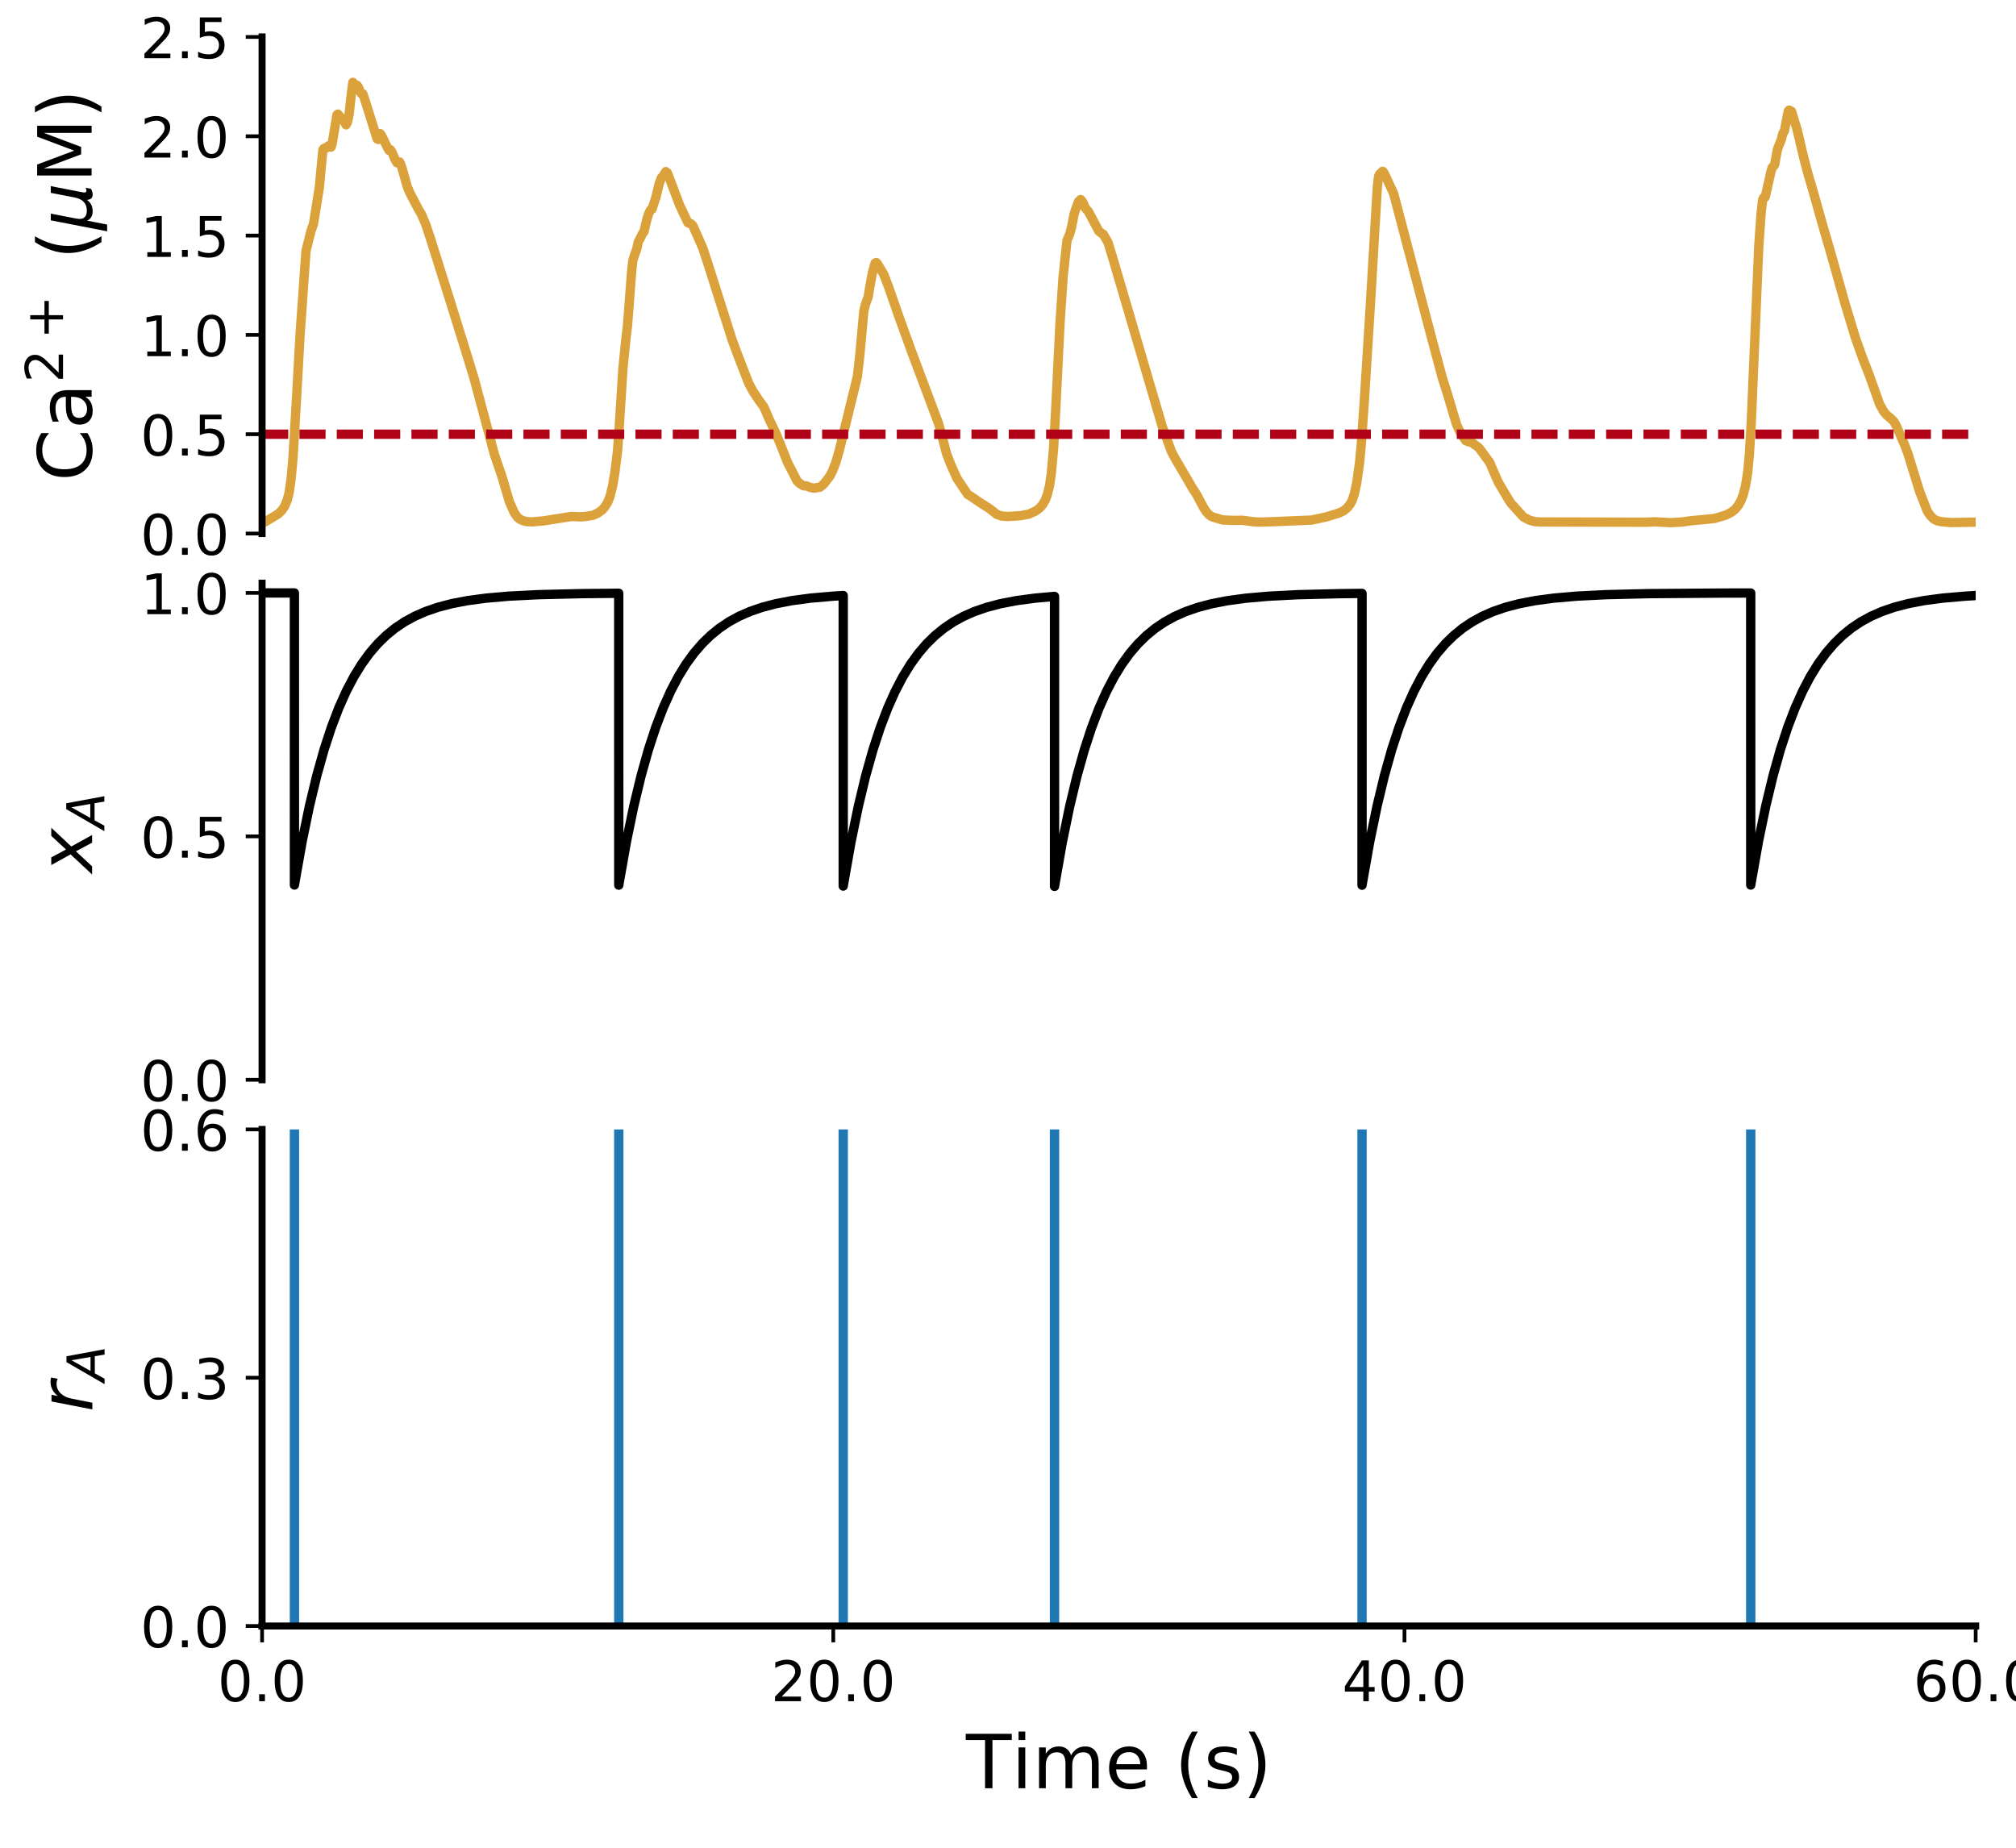 <?xml version="1.0" encoding="utf-8" standalone="no"?>
<!DOCTYPE svg PUBLIC "-//W3C//DTD SVG 1.1//EN"
  "http://www.w3.org/Graphics/SVG/1.1/DTD/svg11.dtd">
<!-- Created with matplotlib (http://matplotlib.org/) -->
<svg height="396pt" version="1.1" viewBox="0 0 432 396" width="432pt" xmlns="http://www.w3.org/2000/svg" xmlns:xlink="http://www.w3.org/1999/xlink">
 <defs>
  <style type="text/css">
*{stroke-linecap:butt;stroke-linejoin:round;}
  </style>
 </defs>
 <g id="figure_1">
  <g id="patch_1">
   <path d="M 0 396 
L 432 396 
L 432 0 
L 0 0 
z
" style="fill:none;"/>
  </g>
  <g id="axes_1">
   <g id="patch_2">
    <path d="M 56.16 114.345 
L 423.36 114.345 
L 423.36 7.92 
L 56.16 7.92 
z
" style="fill:none;"/>
   </g>
   <g id="matplotlib.axis_1">
    <g id="xtick_1">
     <g id="line2d_1"/>
    </g>
    <g id="xtick_2">
     <g id="line2d_2"/>
    </g>
    <g id="xtick_3">
     <g id="line2d_3"/>
    </g>
    <g id="xtick_4">
     <g id="line2d_4"/>
    </g>
   </g>
   <g id="matplotlib.axis_2">
    <g id="ytick_1">
     <g id="line2d_5">
      <defs>
       <path d="M 0 0 
L -3.5 0 
" id="m27a9bd8842" style="stroke:#000000;stroke-width:0.8;"/>
      </defs>
      <g>
       <use style="stroke:#000000;stroke-width:0.8;" x="56.16" xlink:href="#m27a9bd8842" y="114.345"/>
      </g>
     </g>
     <g id="text_1">
      <!-- 0.0 -->
      <defs>
       <path d="M 31.781 66.406 
Q 24.172 66.406 20.328 58.906 
Q 16.5 51.422 16.5 36.375 
Q 16.5 21.391 20.328 13.891 
Q 24.172 6.391 31.781 6.391 
Q 39.453 6.391 43.281 13.891 
Q 47.125 21.391 47.125 36.375 
Q 47.125 51.422 43.281 58.906 
Q 39.453 66.406 31.781 66.406 
M 31.781 74.219 
Q 44.047 74.219 50.516 64.516 
Q 56.984 54.828 56.984 36.375 
Q 56.984 17.969 50.516 8.266 
Q 44.047 -1.422 31.781 -1.422 
Q 19.531 -1.422 13.062 8.266 
Q 6.594 17.969 6.594 36.375 
Q 6.594 54.828 13.062 64.516 
Q 19.531 74.219 31.781 74.219 
" id="DejaVuSans-30"/>
       <path d="M 10.688 12.406 
L 21 12.406 
L 21 0 
L 10.688 0 
z
" id="DejaVuSans-2e"/>
      </defs>
      <g transform="translate(30.076 118.904)scale(0.12 -0.12)">
       <use xlink:href="#DejaVuSans-30"/>
       <use x="63.623" xlink:href="#DejaVuSans-2e"/>
       <use x="95.41" xlink:href="#DejaVuSans-30"/>
      </g>
     </g>
    </g>
    <g id="ytick_2">
     <g id="line2d_6">
      <g>
       <use style="stroke:#000000;stroke-width:0.8;" x="56.16" xlink:href="#m27a9bd8842" y="93.06"/>
      </g>
     </g>
     <g id="text_2">
      <!-- 0.5 -->
      <defs>
       <path d="M 10.797 72.906 
L 49.516 72.906 
L 49.516 64.594 
L 19.828 64.594 
L 19.828 46.734 
Q 21.969 47.469 24.109 47.828 
Q 26.266 48.188 28.422 48.188 
Q 40.625 48.188 47.75 41.5 
Q 54.891 34.812 54.891 23.391 
Q 54.891 11.625 47.562 5.094 
Q 40.234 -1.422 26.906 -1.422 
Q 22.312 -1.422 17.547 -0.641 
Q 12.797 0.141 7.719 1.703 
L 7.719 11.625 
Q 12.109 9.234 16.797 8.062 
Q 21.484 6.891 26.703 6.891 
Q 35.156 6.891 40.078 11.328 
Q 45.016 15.766 45.016 23.391 
Q 45.016 31 40.078 35.438 
Q 35.156 39.891 26.703 39.891 
Q 22.75 39.891 18.812 39.016 
Q 14.891 38.141 10.797 36.281 
z
" id="DejaVuSans-35"/>
      </defs>
      <g transform="translate(30.076 97.619)scale(0.12 -0.12)">
       <use xlink:href="#DejaVuSans-30"/>
       <use x="63.623" xlink:href="#DejaVuSans-2e"/>
       <use x="95.41" xlink:href="#DejaVuSans-35"/>
      </g>
     </g>
    </g>
    <g id="ytick_3">
     <g id="line2d_7">
      <g>
       <use style="stroke:#000000;stroke-width:0.8;" x="56.16" xlink:href="#m27a9bd8842" y="71.775"/>
      </g>
     </g>
     <g id="text_3">
      <!-- 1.0 -->
      <defs>
       <path d="M 12.406 8.297 
L 28.516 8.297 
L 28.516 63.922 
L 10.984 60.406 
L 10.984 69.391 
L 28.422 72.906 
L 38.281 72.906 
L 38.281 8.297 
L 54.391 8.297 
L 54.391 0 
L 12.406 0 
z
" id="DejaVuSans-31"/>
      </defs>
      <g transform="translate(30.076 76.334)scale(0.12 -0.12)">
       <use xlink:href="#DejaVuSans-31"/>
       <use x="63.623" xlink:href="#DejaVuSans-2e"/>
       <use x="95.41" xlink:href="#DejaVuSans-30"/>
      </g>
     </g>
    </g>
    <g id="ytick_4">
     <g id="line2d_8">
      <g>
       <use style="stroke:#000000;stroke-width:0.8;" x="56.16" xlink:href="#m27a9bd8842" y="50.49"/>
      </g>
     </g>
     <g id="text_4">
      <!-- 1.5 -->
      <g transform="translate(30.076 55.049)scale(0.12 -0.12)">
       <use xlink:href="#DejaVuSans-31"/>
       <use x="63.623" xlink:href="#DejaVuSans-2e"/>
       <use x="95.41" xlink:href="#DejaVuSans-35"/>
      </g>
     </g>
    </g>
    <g id="ytick_5">
     <g id="line2d_9">
      <g>
       <use style="stroke:#000000;stroke-width:0.8;" x="56.16" xlink:href="#m27a9bd8842" y="29.205"/>
      </g>
     </g>
     <g id="text_5">
      <!-- 2.0 -->
      <defs>
       <path d="M 19.188 8.297 
L 53.609 8.297 
L 53.609 0 
L 7.328 0 
L 7.328 8.297 
Q 12.938 14.109 22.625 23.891 
Q 32.328 33.688 34.812 36.531 
Q 39.547 41.844 41.422 45.531 
Q 43.312 49.219 43.312 52.781 
Q 43.312 58.594 39.234 62.25 
Q 35.156 65.922 28.609 65.922 
Q 23.969 65.922 18.812 64.312 
Q 13.672 62.703 7.812 59.422 
L 7.812 69.391 
Q 13.766 71.781 18.938 73 
Q 24.125 74.219 28.422 74.219 
Q 39.75 74.219 46.484 68.547 
Q 53.219 62.891 53.219 53.422 
Q 53.219 48.922 51.531 44.891 
Q 49.859 40.875 45.406 35.406 
Q 44.188 33.984 37.641 27.219 
Q 31.109 20.453 19.188 8.297 
" id="DejaVuSans-32"/>
      </defs>
      <g transform="translate(30.076 33.764)scale(0.12 -0.12)">
       <use xlink:href="#DejaVuSans-32"/>
       <use x="63.623" xlink:href="#DejaVuSans-2e"/>
       <use x="95.41" xlink:href="#DejaVuSans-30"/>
      </g>
     </g>
    </g>
    <g id="ytick_6">
     <g id="line2d_10">
      <g>
       <use style="stroke:#000000;stroke-width:0.8;" x="56.16" xlink:href="#m27a9bd8842" y="7.92"/>
      </g>
     </g>
     <g id="text_6">
      <!-- 2.5 -->
      <g transform="translate(30.076 12.479)scale(0.12 -0.12)">
       <use xlink:href="#DejaVuSans-32"/>
       <use x="63.623" xlink:href="#DejaVuSans-2e"/>
       <use x="95.41" xlink:href="#DejaVuSans-35"/>
      </g>
     </g>
    </g>
    <g id="text_7">
     <!-- Ca$^{2+}$ ($\mu$M) -->
     <defs>
      <path d="M 64.406 67.281 
L 64.406 56.891 
Q 59.422 61.531 53.781 63.812 
Q 48.141 66.109 41.797 66.109 
Q 29.297 66.109 22.656 58.469 
Q 16.016 50.828 16.016 36.375 
Q 16.016 21.969 22.656 14.328 
Q 29.297 6.688 41.797 6.688 
Q 48.141 6.688 53.781 8.984 
Q 59.422 11.281 64.406 15.922 
L 64.406 5.609 
Q 59.234 2.094 53.438 0.328 
Q 47.656 -1.422 41.219 -1.422 
Q 24.656 -1.422 15.125 8.703 
Q 5.609 18.844 5.609 36.375 
Q 5.609 53.953 15.125 64.078 
Q 24.656 74.219 41.219 74.219 
Q 47.75 74.219 53.531 72.484 
Q 59.328 70.75 64.406 67.281 
" id="DejaVuSans-43"/>
      <path d="M 34.281 27.484 
Q 23.391 27.484 19.188 25 
Q 14.984 22.516 14.984 16.5 
Q 14.984 11.719 18.141 8.906 
Q 21.297 6.109 26.703 6.109 
Q 34.188 6.109 38.703 11.406 
Q 43.219 16.703 43.219 25.484 
L 43.219 27.484 
z
M 52.203 31.203 
L 52.203 0 
L 43.219 0 
L 43.219 8.297 
Q 40.141 3.328 35.547 0.953 
Q 30.953 -1.422 24.312 -1.422 
Q 15.922 -1.422 10.953 3.297 
Q 6 8.016 6 15.922 
Q 6 25.141 12.172 29.828 
Q 18.359 34.516 30.609 34.516 
L 43.219 34.516 
L 43.219 35.406 
Q 43.219 41.609 39.141 45 
Q 35.062 48.391 27.688 48.391 
Q 23 48.391 18.547 47.266 
Q 14.109 46.141 10.016 43.891 
L 10.016 52.203 
Q 14.938 54.109 19.578 55.047 
Q 24.219 56 28.609 56 
Q 40.484 56 46.344 49.844 
Q 52.203 43.703 52.203 31.203 
" id="DejaVuSans-61"/>
      <path d="M 46 62.703 
L 46 35.5 
L 73.188 35.5 
L 73.188 27.203 
L 46 27.203 
L 46 0 
L 37.797 0 
L 37.797 27.203 
L 10.594 27.203 
L 10.594 35.5 
L 37.797 35.5 
L 37.797 62.703 
z
" id="DejaVuSans-2b"/>
      <path id="DejaVuSans-20"/>
      <path d="M 31 75.875 
Q 24.469 64.656 21.281 53.656 
Q 18.109 42.672 18.109 31.391 
Q 18.109 20.125 21.312 9.062 
Q 24.516 -2 31 -13.188 
L 23.188 -13.188 
Q 15.875 -1.703 12.234 9.375 
Q 8.594 20.453 8.594 31.391 
Q 8.594 42.281 12.203 53.312 
Q 15.828 64.359 23.188 75.875 
z
" id="DejaVuSans-28"/>
      <path d="M -1.312 -20.797 
L 13.375 54.688 
L 22.406 54.688 
L 15.766 20.656 
Q 15.578 19.625 15.422 18.359 
Q 15.281 17.094 15.281 15.828 
Q 15.281 11.281 18.141 8.828 
Q 21 6.391 26.312 6.391 
Q 33.547 6.391 37.984 10.484 
Q 42.438 14.594 44 22.797 
L 50.203 54.688 
L 59.188 54.688 
L 51.031 12.641 
Q 50.828 11.719 50.75 11.031 
Q 50.688 10.359 50.688 9.812 
Q 50.688 8.297 51.297 7.594 
Q 51.906 6.891 53.219 6.891 
Q 53.719 6.891 54.562 7.125 
Q 55.422 7.375 56.984 8.016 
L 55.609 0.781 
Q 53.469 -0.297 51.516 -0.859 
Q 49.562 -1.422 47.703 -1.422 
Q 44.484 -1.422 42.656 0.625 
Q 40.828 2.688 40.828 6.297 
Q 38.094 2.391 34.297 0.484 
Q 30.516 -1.422 25.391 -1.422 
Q 20.844 -1.422 17.453 0.672 
Q 14.062 2.781 12.984 6.203 
L 7.719 -20.797 
z
" id="DejaVuSans-Oblique-3bc"/>
      <path d="M 9.812 72.906 
L 24.516 72.906 
L 43.109 23.297 
L 61.812 72.906 
L 76.516 72.906 
L 76.516 0 
L 66.891 0 
L 66.891 64.016 
L 48.094 14.016 
L 38.188 14.016 
L 19.391 64.016 
L 19.391 0 
L 9.812 0 
z
" id="DejaVuSans-4d"/>
      <path d="M 8.016 75.875 
L 15.828 75.875 
Q 23.141 64.359 26.781 53.312 
Q 30.422 42.281 30.422 31.391 
Q 30.422 20.453 26.781 9.375 
Q 23.141 -1.703 15.828 -13.188 
L 8.016 -13.188 
Q 14.5 -2 17.703 9.062 
Q 20.906 20.125 20.906 31.391 
Q 20.906 42.672 17.703 53.656 
Q 14.5 64.656 8.016 75.875 
" id="DejaVuSans-29"/>
     </defs>
     <g transform="translate(19.752 103.132)rotate(-90)scale(0.16 -0.16)">
      <use transform="translate(0 0.766)" xlink:href="#DejaVuSans-43"/>
      <use transform="translate(69.824 0.766)" xlink:href="#DejaVuSans-61"/>
      <use transform="translate(132.061 39.047)scale(0.7)" xlink:href="#DejaVuSans-32"/>
      <use transform="translate(190.234 39.047)scale(0.7)" xlink:href="#DejaVuSans-2b"/>
      <use transform="translate(265.259 0.766)" xlink:href="#DejaVuSans-20"/>
      <use transform="translate(297.046 0.766)" xlink:href="#DejaVuSans-28"/>
      <use transform="translate(336.06 0.766)" xlink:href="#DejaVuSans-Oblique-3bc"/>
      <use transform="translate(399.683 0.766)" xlink:href="#DejaVuSans-4d"/>
      <use transform="translate(485.962 0.766)" xlink:href="#DejaVuSans-29"/>
     </g>
    </g>
   </g>
   <g id="line2d_11">
    <path clip-path="url(#p0975bd16dc)" d="M 56.166 112.216 
L 57.561 111.394 
L 59.593 110.159 
L 60.364 109.418 
L 61.013 108.471 
L 61.546 107.179 
L 61.925 105.729 
L 62.347 102.943 
L 62.8 97.962 
L 63.559 85.088 
L 64.306 71.63 
L 65.573 53.744 
L 66.637 49.513 
L 67.17 47.999 
L 68.406 40.354 
L 69.196 32.072 
L 69.471 31.769 
L 69.691 31.672 
L 69.697 31.678 
L 69.899 31.685 
L 70.071 31.639 
L 70.181 31.501 
L 70.395 31.243 
L 70.438 31.291 
L 70.634 31.373 
L 70.64 31.367 
L 70.719 31.36 
L 70.756 31.403 
L 70.928 31.524 
L 70.958 31.488 
L 71.166 30.828 
L 72.207 24.619 
L 72.396 24.455 
L 72.421 24.485 
L 73.063 25.218 
L 73.614 25.676 
L 74.159 26.755 
L 74.177 26.733 
L 74.471 26.115 
L 74.777 24.661 
L 74.906 23.626 
L 75.261 20.355 
L 75.609 17.642 
L 75.64 17.674 
L 75.836 18.077 
L 76.093 18.403 
L 76.307 18.475 
L 76.405 18.338 
L 76.503 18.282 
L 76.546 18.321 
L 76.809 18.693 
L 77.225 19.706 
L 77.47 20.1 
L 77.476 20.096 
L 77.745 20.106 
L 78.008 20.824 
L 80.824 29.779 
L 81.05 29.887 
L 81.13 29.704 
L 81.442 28.638 
L 81.454 28.643 
L 81.662 28.885 
L 81.937 29.416 
L 82.721 31.018 
L 82.978 31.551 
L 83.357 32.219 
L 83.584 32.127 
L 83.657 32.09 
L 83.712 32.143 
L 84.018 32.653 
L 84.679 34.24 
L 85.071 34.882 
L 85.157 34.812 
L 85.622 34.71 
L 85.83 35.096 
L 86.215 36.247 
L 87.274 40.024 
L 87.849 41.373 
L 89.661 44.829 
L 90.328 45.956 
L 90.891 47.302 
L 91.215 48.055 
L 92.237 51.113 
L 96.491 64.633 
L 100.365 77.073 
L 101.625 81.224 
L 105.958 97.446 
L 107.464 101.829 
L 109.165 107.544 
L 110.193 109.878 
L 110.891 110.857 
L 111.497 111.339 
L 112.207 111.639 
L 113.058 111.81 
L 114.116 111.846 
L 116.528 111.621 
L 122.495 110.681 
L 124.306 110.77 
L 125.31 110.709 
L 127.072 110.433 
L 128.082 109.978 
L 128.994 109.32 
L 129.667 108.562 
L 130.267 107.551 
L 130.751 106.268 
L 131.271 104.126 
L 131.76 101.252 
L 132.317 96.809 
L 132.605 92.871 
L 133.486 78.932 
L 134.178 72.147 
L 134.465 69.79 
L 135.39 57.68 
L 135.622 55.786 
L 135.922 54.818 
L 136.454 53.337 
L 136.76 51.885 
L 137.77 49.914 
L 138.003 49.655 
L 138.137 49.048 
L 138.664 46.82 
L 139.037 45.73 
L 139.368 45.032 
L 139.716 44.818 
L 140.579 42.194 
L 141.265 39.337 
L 141.363 39.092 
L 141.693 38.168 
L 141.969 37.89 
L 142.036 37.796 
L 142.672 36.78 
L 142.734 36.829 
L 143.015 37.064 
L 143.921 39.441 
L 145.653 44.011 
L 147.415 47.725 
L 147.666 47.84 
L 148.003 47.918 
L 148.346 48.215 
L 148.48 48.378 
L 150.622 53.222 
L 151.969 57.373 
L 156.895 72.887 
L 158.162 76.284 
L 160.457 82.186 
L 161.283 83.737 
L 162.605 85.75 
L 163.615 87.111 
L 164.062 88.073 
L 164.814 89.855 
L 166.222 92.784 
L 167.25 95.28 
L 168.805 99.212 
L 169.692 100.897 
L 170.794 103.07 
L 171.357 103.607 
L 172.226 104.129 
L 172.758 104.125 
L 173.113 104.253 
L 173.548 104.46 
L 174.441 104.619 
L 175.751 104.404 
L 176.583 103.668 
L 177.813 102.06 
L 178.376 100.982 
L 179.092 99.15 
L 179.851 96.527 
L 183.725 80.711 
L 184.227 76.288 
L 185.108 66.661 
L 185.433 65.284 
L 186.039 63.617 
L 186.345 61.699 
L 186.938 58.503 
L 187.52 56.384 
L 187.795 56.265 
L 188.046 56.56 
L 189.392 58.833 
L 190.457 61.625 
L 192.44 67.353 
L 195.286 75.209 
L 201.112 90.74 
L 201.957 93.814 
L 202.814 97.17 
L 203.781 99.67 
L 205.066 102.524 
L 207.367 105.964 
L 208.04 106.363 
L 209.888 107.635 
L 212.147 109.077 
L 212.691 109.516 
L 213.609 110.252 
L 214.631 110.595 
L 216.008 110.698 
L 218.646 110.519 
L 220.458 110.185 
L 221.89 109.541 
L 222.74 108.919 
L 223.413 108.16 
L 223.983 107.176 
L 224.442 105.97 
L 224.901 104.095 
L 225.268 101.564 
L 225.776 96.027 
L 226.308 86.14 
L 227.147 69.226 
L 227.802 59.383 
L 228.64 51.53 
L 229.05 50.59 
L 229.234 50.114 
L 229.638 48.606 
L 230.145 45.951 
L 230.415 45.091 
L 231.112 43.168 
L 231.333 43 
L 231.571 42.763 
L 231.694 42.879 
L 232.086 43.43 
L 232.581 44.599 
L 232.875 44.929 
L 233.218 45.301 
L 235.452 49.521 
L 235.874 49.856 
L 236.149 50.049 
L 236.425 50.215 
L 237.428 51.95 
L 238.573 55.71 
L 249.062 91.435 
L 251.021 96.764 
L 251.743 98.147 
L 254.589 102.991 
L 255.495 104.57 
L 256.443 106.035 
L 257.906 108.782 
L 258.499 109.71 
L 259.179 110.422 
L 259.736 110.763 
L 262.012 111.436 
L 264.283 111.532 
L 266.211 111.502 
L 268.414 111.793 
L 269.607 111.897 
L 271.945 111.843 
L 281.046 111.46 
L 284.112 110.808 
L 286.988 109.926 
L 287.937 109.453 
L 288.714 108.816 
L 289.356 108.004 
L 289.84 107.039 
L 290.256 105.714 
L 290.74 103.398 
L 291.376 98.816 
L 291.774 94.342 
L 292.41 85.07 
L 293.628 65.672 
L 295.152 39.988 
L 295.403 37.83 
L 295.642 37.296 
L 295.868 37.107 
L 296.009 36.98 
L 296.266 36.71 
L 296.388 36.769 
L 296.731 37.366 
L 297.545 39.124 
L 298.634 41.473 
L 306.548 71.578 
L 309.069 80.994 
L 310.128 84.302 
L 312.117 90.964 
L 312.894 92.658 
L 314.094 94.44 
L 314.687 94.677 
L 315.44 94.855 
L 316.095 95.368 
L 316.584 95.711 
L 316.982 96.06 
L 319.216 99.101 
L 319.944 100.806 
L 321.101 103.424 
L 323.31 107.15 
L 323.837 107.925 
L 326.462 110.821 
L 327.808 111.502 
L 328.879 111.787 
L 330.024 111.863 
L 352.625 111.92 
L 354.583 111.834 
L 357.9 112.015 
L 360.587 111.864 
L 362.276 111.605 
L 366.181 111.246 
L 367.38 111.115 
L 369.81 110.401 
L 371.003 109.786 
L 371.83 109.13 
L 372.503 108.31 
L 373.066 107.292 
L 373.568 105.967 
L 374.045 104.069 
L 374.51 101.23 
L 374.871 97.324 
L 375.263 90.707 
L 376.879 52.804 
L 377.362 45.871 
L 377.711 42.795 
L 377.919 42.37 
L 378.176 42.334 
L 378.305 42.065 
L 379.498 36.737 
L 379.761 35.893 
L 380.049 35.631 
L 380.287 35.286 
L 380.532 33.865 
L 380.906 31.914 
L 381.75 29.799 
L 382.026 28.593 
L 382.203 28.331 
L 382.387 28.043 
L 382.717 26.238 
L 383.213 23.783 
L 383.403 23.599 
L 383.904 23.871 
L 385.116 27.859 
L 386.53 33.888 
L 387.46 37.407 
L 388.347 40.336 
L 390.453 47.86 
L 392.325 54.283 
L 395.471 65.419 
L 397.632 72.528 
L 399.125 76.708 
L 400.459 80.121 
L 402.797 86.67 
L 403.654 88.178 
L 404.235 88.906 
L 405.233 89.737 
L 405.838 90.349 
L 406.383 91.308 
L 407.081 92.952 
L 408.097 95.261 
L 408.813 97.143 
L 411.34 105.309 
L 412.962 109.484 
L 413.562 110.404 
L 414.351 111.226 
L 415.086 111.604 
L 416.047 111.81 
L 418.103 111.996 
L 421.714 111.922 
L 423.366 111.907 
L 423.366 111.907 
" style="fill:none;stroke:#dba13a;stroke-linecap:square;stroke-width:2;"/>
   </g>
   <g id="line2d_12">
    <path clip-path="url(#p0975bd16dc)" d="M 56.166 93.06 
L 423.366 93.06 
" style="fill:none;stroke:#b10318;stroke-dasharray:5.6,2.4;stroke-dashoffset:0;stroke-width:2;"/>
   </g>
   <g id="patch_3">
    <path d="M 56.16 114.345 
L 56.16 7.92 
" style="fill:none;stroke:#000000;stroke-linecap:square;stroke-linejoin:miter;stroke-width:1.5;"/>
   </g>
   <g id="patch_4">
    <path d="M 423.36 114.345 
L 423.36 7.92 
" style="fill:none;"/>
   </g>
   <g id="patch_5">
    <path d="M 56.16 114.345 
L 423.36 114.345 
" style="fill:none;"/>
   </g>
   <g id="patch_6">
    <path d="M 56.16 7.92 
L 423.36 7.92 
" style="fill:none;"/>
   </g>
  </g>
  <g id="axes_2">
   <g id="patch_7">
    <path d="M 56.16 231.412 
L 423.36 231.412 
L 423.36 124.987 
L 56.16 124.987 
z
" style="fill:none;"/>
   </g>
   <g id="matplotlib.axis_3">
    <g id="xtick_5">
     <g id="line2d_13"/>
    </g>
    <g id="xtick_6">
     <g id="line2d_14"/>
    </g>
    <g id="xtick_7">
     <g id="line2d_15"/>
    </g>
    <g id="xtick_8">
     <g id="line2d_16"/>
    </g>
   </g>
   <g id="matplotlib.axis_4">
    <g id="ytick_7">
     <g id="line2d_17">
      <g>
       <use style="stroke:#000000;stroke-width:0.8;" x="56.16" xlink:href="#m27a9bd8842" y="231.412"/>
      </g>
     </g>
     <g id="text_8">
      <!-- 0.0 -->
      <g transform="translate(30.076 235.972)scale(0.12 -0.12)">
       <use xlink:href="#DejaVuSans-30"/>
       <use x="63.623" xlink:href="#DejaVuSans-2e"/>
       <use x="95.41" xlink:href="#DejaVuSans-30"/>
      </g>
     </g>
    </g>
    <g id="ytick_8">
     <g id="line2d_18">
      <g>
       <use style="stroke:#000000;stroke-width:0.8;" x="56.16" xlink:href="#m27a9bd8842" y="179.243"/>
      </g>
     </g>
     <g id="text_9">
      <!-- 0.5 -->
      <g transform="translate(30.076 183.802)scale(0.12 -0.12)">
       <use xlink:href="#DejaVuSans-30"/>
       <use x="63.623" xlink:href="#DejaVuSans-2e"/>
       <use x="95.41" xlink:href="#DejaVuSans-35"/>
      </g>
     </g>
    </g>
    <g id="ytick_9">
     <g id="line2d_19">
      <g>
       <use style="stroke:#000000;stroke-width:0.8;" x="56.16" xlink:href="#m27a9bd8842" y="127.074"/>
      </g>
     </g>
     <g id="text_10">
      <!-- 1.0 -->
      <g transform="translate(30.076 131.633)scale(0.12 -0.12)">
       <use xlink:href="#DejaVuSans-31"/>
       <use x="63.623" xlink:href="#DejaVuSans-2e"/>
       <use x="95.41" xlink:href="#DejaVuSans-30"/>
      </g>
     </g>
    </g>
    <g id="text_11">
     <!-- $x_A$ -->
     <defs>
      <path d="M 60.016 54.688 
L 34.906 27.875 
L 50.297 0 
L 39.984 0 
L 28.422 21.688 
L 8.297 0 
L -2.594 0 
L 24.312 28.812 
L 10.016 54.688 
L 20.312 54.688 
L 30.812 34.906 
L 49.125 54.688 
z
" id="DejaVuSans-Oblique-78"/>
      <path d="M 36.812 72.906 
L 48 72.906 
L 61.531 0 
L 51.219 0 
L 48.188 18.703 
L 15.375 18.703 
L 5.078 0 
L -5.328 0 
z
M 40.375 63.188 
L 19.922 26.906 
L 46.688 26.906 
z
" id="DejaVuSans-Oblique-41"/>
     </defs>
     <g transform="translate(19.785 187)rotate(-90)scale(0.16 -0.16)">
      <use transform="translate(0 0.312)" xlink:href="#DejaVuSans-Oblique-78"/>
      <use transform="translate(59.18 -16.094)scale(0.7)" xlink:href="#DejaVuSans-Oblique-41"/>
     </g>
    </g>
   </g>
   <g id="line2d_20">
    <path clip-path="url(#pa33744c5d5)" d="M 56.16 127.074 
L 63.088 127.074 
L 63.094 189.677 
L 63.204 189.005 
L 64.759 180.251 
L 66.319 172.706 
L 67.88 166.233 
L 69.447 160.657 
L 71.025 155.841 
L 72.617 151.686 
L 74.226 148.093 
L 75.854 144.992 
L 77.513 142.303 
L 79.208 139.971 
L 80.958 137.938 
L 82.776 136.165 
L 84.679 134.617 
L 86.699 133.262 
L 88.865 132.078 
L 91.221 131.046 
L 93.829 130.15 
L 96.766 129.38 
L 100.151 128.729 
L 104.159 128.191 
L 109.092 127.763 
L 115.5 127.442 
L 124.612 127.225 
L 132.587 127.143 
L 132.593 189.705 
L 132.703 189.032 
L 134.257 180.274 
L 135.818 172.726 
L 137.379 166.25 
L 138.945 160.672 
L 140.524 155.853 
L 142.115 151.697 
L 143.725 148.102 
L 145.353 145 
L 147.011 142.31 
L 148.707 139.977 
L 150.457 137.943 
L 152.275 136.169 
L 154.178 134.621 
L 156.198 133.265 
L 158.364 132.08 
L 160.72 131.048 
L 163.327 130.152 
L 166.265 129.382 
L 169.649 128.73 
L 173.658 128.192 
L 178.584 127.764 
L 180.69 127.635 
L 180.69 189.902 
L 180.8 189.227 
L 182.354 180.441 
L 183.915 172.87 
L 185.476 166.373 
L 187.042 160.777 
L 188.621 155.944 
L 190.212 151.774 
L 191.822 148.168 
L 193.45 145.057 
L 195.108 142.358 
L 196.804 140.018 
L 198.554 137.977 
L 200.366 136.203 
L 202.269 134.649 
L 204.282 133.292 
L 206.443 132.105 
L 208.793 131.07 
L 211.394 130.171 
L 214.319 129.398 
L 217.691 128.744 
L 221.682 128.204 
L 225.972 127.816 
L 225.972 189.974 
L 226.082 189.298 
L 227.636 180.502 
L 229.197 172.923 
L 230.757 166.418 
L 232.324 160.816 
L 233.903 155.977 
L 235.494 151.802 
L 237.104 148.193 
L 238.732 145.077 
L 240.39 142.376 
L 242.086 140.033 
L 243.83 137.996 
L 245.641 136.219 
L 247.539 134.667 
L 249.552 133.307 
L 251.712 132.117 
L 254.062 131.079 
L 256.657 130.18 
L 259.583 129.405 
L 262.949 128.75 
L 266.933 128.208 
L 271.823 127.776 
L 278.163 127.451 
L 287.141 127.231 
L 291.866 127.173 
L 291.866 189.717 
L 291.976 189.044 
L 293.53 180.284 
L 295.091 172.735 
L 296.652 166.257 
L 298.218 160.678 
L 299.797 155.859 
L 301.388 151.701 
L 302.998 148.106 
L 304.626 145.004 
L 306.284 142.313 
L 307.98 139.98 
L 309.73 137.945 
L 311.548 136.17 
L 313.451 134.622 
L 315.471 133.266 
L 317.637 132.081 
L 319.993 131.049 
L 322.6 130.152 
L 325.538 129.382 
L 328.922 128.73 
L 332.931 128.192 
L 337.857 127.764 
L 344.259 127.442 
L 353.359 127.225 
L 368.837 127.107 
L 375.153 127.092 
L 375.159 189.684 
L 375.269 189.012 
L 376.824 180.257 
L 378.384 172.712 
L 379.945 166.237 
L 381.511 160.661 
L 383.09 155.844 
L 384.682 151.689 
L 386.291 148.095 
L 387.919 144.994 
L 389.578 142.305 
L 391.273 139.973 
L 393.023 137.939 
L 394.841 136.166 
L 396.744 134.618 
L 398.764 133.263 
L 400.93 132.079 
L 403.286 131.046 
L 405.894 130.151 
L 408.831 129.381 
L 412.215 128.729 
L 416.224 128.192 
L 421.157 127.763 
L 423.354 127.63 
L 423.354 127.63 
" style="fill:none;stroke:#000000;stroke-linecap:square;stroke-width:2;"/>
   </g>
   <g id="patch_8">
    <path d="M 56.16 231.412 
L 56.16 124.987 
" style="fill:none;stroke:#000000;stroke-linecap:square;stroke-linejoin:miter;stroke-width:1.5;"/>
   </g>
   <g id="patch_9">
    <path d="M 423.36 231.412 
L 423.36 124.987 
" style="fill:none;"/>
   </g>
   <g id="patch_10">
    <path d="M 56.16 231.412 
L 423.36 231.412 
" style="fill:none;"/>
   </g>
   <g id="patch_11">
    <path d="M 56.16 124.987 
L 423.36 124.987 
" style="fill:none;"/>
   </g>
  </g>
  <g id="axes_3">
   <g id="patch_12">
    <path d="M 56.16 348.48 
L 423.36 348.48 
L 423.36 242.055 
L 56.16 242.055 
z
" style="fill:none;"/>
   </g>
   <g id="matplotlib.axis_5">
    <g id="xtick_9">
     <g id="line2d_21">
      <defs>
       <path d="M 0 0 
L 0 3.5 
" id="m7e88e6a800" style="stroke:#000000;stroke-width:0.8;"/>
      </defs>
      <g>
       <use style="stroke:#000000;stroke-width:0.8;" x="56.16" xlink:href="#m7e88e6a800" y="348.48"/>
      </g>
     </g>
     <g id="text_12">
      <!-- 0.0 -->
      <g transform="translate(46.618 364.598)scale(0.12 -0.12)">
       <use xlink:href="#DejaVuSans-30"/>
       <use x="63.623" xlink:href="#DejaVuSans-2e"/>
       <use x="95.41" xlink:href="#DejaVuSans-30"/>
      </g>
     </g>
    </g>
    <g id="xtick_10">
     <g id="line2d_22">
      <g>
       <use style="stroke:#000000;stroke-width:0.8;" x="178.56" xlink:href="#m7e88e6a800" y="348.48"/>
      </g>
     </g>
     <g id="text_13">
      <!-- 20.0 -->
      <g transform="translate(165.201 364.598)scale(0.12 -0.12)">
       <use xlink:href="#DejaVuSans-32"/>
       <use x="63.623" xlink:href="#DejaVuSans-30"/>
       <use x="127.246" xlink:href="#DejaVuSans-2e"/>
       <use x="159.033" xlink:href="#DejaVuSans-30"/>
      </g>
     </g>
    </g>
    <g id="xtick_11">
     <g id="line2d_23">
      <g>
       <use style="stroke:#000000;stroke-width:0.8;" x="300.96" xlink:href="#m7e88e6a800" y="348.48"/>
      </g>
     </g>
     <g id="text_14">
      <!-- 40.0 -->
      <defs>
       <path d="M 37.797 64.312 
L 12.891 25.391 
L 37.797 25.391 
z
M 35.203 72.906 
L 47.609 72.906 
L 47.609 25.391 
L 58.016 25.391 
L 58.016 17.188 
L 47.609 17.188 
L 47.609 0 
L 37.797 0 
L 37.797 17.188 
L 4.891 17.188 
L 4.891 26.703 
z
" id="DejaVuSans-34"/>
      </defs>
      <g transform="translate(287.601 364.598)scale(0.12 -0.12)">
       <use xlink:href="#DejaVuSans-34"/>
       <use x="63.623" xlink:href="#DejaVuSans-30"/>
       <use x="127.246" xlink:href="#DejaVuSans-2e"/>
       <use x="159.033" xlink:href="#DejaVuSans-30"/>
      </g>
     </g>
    </g>
    <g id="xtick_12">
     <g id="line2d_24">
      <g>
       <use style="stroke:#000000;stroke-width:0.8;" x="423.36" xlink:href="#m7e88e6a800" y="348.48"/>
      </g>
     </g>
     <g id="text_15">
      <!-- 60.0 -->
      <defs>
       <path d="M 33.016 40.375 
Q 26.375 40.375 22.484 35.828 
Q 18.609 31.297 18.609 23.391 
Q 18.609 15.531 22.484 10.953 
Q 26.375 6.391 33.016 6.391 
Q 39.656 6.391 43.531 10.953 
Q 47.406 15.531 47.406 23.391 
Q 47.406 31.297 43.531 35.828 
Q 39.656 40.375 33.016 40.375 
M 52.594 71.297 
L 52.594 62.312 
Q 48.875 64.062 45.094 64.984 
Q 41.312 65.922 37.594 65.922 
Q 27.828 65.922 22.672 59.328 
Q 17.531 52.734 16.797 39.406 
Q 19.672 43.656 24.016 45.922 
Q 28.375 48.188 33.594 48.188 
Q 44.578 48.188 50.953 41.516 
Q 57.328 34.859 57.328 23.391 
Q 57.328 12.156 50.688 5.359 
Q 44.047 -1.422 33.016 -1.422 
Q 20.359 -1.422 13.672 8.266 
Q 6.984 17.969 6.984 36.375 
Q 6.984 53.656 15.188 63.938 
Q 23.391 74.219 37.203 74.219 
Q 40.922 74.219 44.703 73.484 
Q 48.484 72.75 52.594 71.297 
" id="DejaVuSans-36"/>
      </defs>
      <g transform="translate(410.001 364.598)scale(0.12 -0.12)">
       <use xlink:href="#DejaVuSans-36"/>
       <use x="63.623" xlink:href="#DejaVuSans-30"/>
       <use x="127.246" xlink:href="#DejaVuSans-2e"/>
       <use x="159.033" xlink:href="#DejaVuSans-30"/>
      </g>
     </g>
    </g>
    <g id="text_16">
     <!-- Time (s) -->
     <defs>
      <path d="M -0.297 72.906 
L 61.375 72.906 
L 61.375 64.594 
L 35.5 64.594 
L 35.5 0 
L 25.594 0 
L 25.594 64.594 
L -0.297 64.594 
z
" id="DejaVuSans-54"/>
      <path d="M 9.422 54.688 
L 18.406 54.688 
L 18.406 0 
L 9.422 0 
z
M 9.422 75.984 
L 18.406 75.984 
L 18.406 64.594 
L 9.422 64.594 
z
" id="DejaVuSans-69"/>
      <path d="M 52 44.188 
Q 55.375 50.25 60.062 53.125 
Q 64.75 56 71.094 56 
Q 79.641 56 84.281 50.016 
Q 88.922 44.047 88.922 33.016 
L 88.922 0 
L 79.891 0 
L 79.891 32.719 
Q 79.891 40.578 77.094 44.375 
Q 74.312 48.188 68.609 48.188 
Q 61.625 48.188 57.562 43.547 
Q 53.516 38.922 53.516 30.906 
L 53.516 0 
L 44.484 0 
L 44.484 32.719 
Q 44.484 40.625 41.703 44.406 
Q 38.922 48.188 33.109 48.188 
Q 26.219 48.188 22.156 43.531 
Q 18.109 38.875 18.109 30.906 
L 18.109 0 
L 9.078 0 
L 9.078 54.688 
L 18.109 54.688 
L 18.109 46.188 
Q 21.188 51.219 25.484 53.609 
Q 29.781 56 35.688 56 
Q 41.656 56 45.828 52.969 
Q 50 49.953 52 44.188 
" id="DejaVuSans-6d"/>
      <path d="M 56.203 29.594 
L 56.203 25.203 
L 14.891 25.203 
Q 15.484 15.922 20.484 11.062 
Q 25.484 6.203 34.422 6.203 
Q 39.594 6.203 44.453 7.469 
Q 49.312 8.734 54.109 11.281 
L 54.109 2.781 
Q 49.266 0.734 44.188 -0.344 
Q 39.109 -1.422 33.891 -1.422 
Q 20.797 -1.422 13.156 6.188 
Q 5.516 13.812 5.516 26.812 
Q 5.516 40.234 12.766 48.109 
Q 20.016 56 32.328 56 
Q 43.359 56 49.781 48.891 
Q 56.203 41.797 56.203 29.594 
M 47.219 32.234 
Q 47.125 39.594 43.094 43.984 
Q 39.062 48.391 32.422 48.391 
Q 24.906 48.391 20.391 44.141 
Q 15.875 39.891 15.188 32.172 
z
" id="DejaVuSans-65"/>
      <path d="M 44.281 53.078 
L 44.281 44.578 
Q 40.484 46.531 36.375 47.5 
Q 32.281 48.484 27.875 48.484 
Q 21.188 48.484 17.844 46.438 
Q 14.5 44.391 14.5 40.281 
Q 14.5 37.156 16.891 35.375 
Q 19.281 33.594 26.516 31.984 
L 29.594 31.297 
Q 39.156 29.25 43.188 25.516 
Q 47.219 21.781 47.219 15.094 
Q 47.219 7.469 41.188 3.016 
Q 35.156 -1.422 24.609 -1.422 
Q 20.219 -1.422 15.453 -0.562 
Q 10.688 0.297 5.422 2 
L 5.422 11.281 
Q 10.406 8.688 15.234 7.391 
Q 20.062 6.109 24.812 6.109 
Q 31.156 6.109 34.562 8.281 
Q 37.984 10.453 37.984 14.406 
Q 37.984 18.062 35.516 20.016 
Q 33.062 21.969 24.703 23.781 
L 21.578 24.516 
Q 13.234 26.266 9.516 29.906 
Q 5.812 33.547 5.812 39.891 
Q 5.812 47.609 11.281 51.797 
Q 16.75 56 26.812 56 
Q 31.781 56 36.172 55.266 
Q 40.578 54.547 44.281 53.078 
" id="DejaVuSans-73"/>
     </defs>
     <g transform="translate(206.988 383.251)scale(0.16 -0.16)">
      <use xlink:href="#DejaVuSans-54"/>
      <use x="61.037" xlink:href="#DejaVuSans-69"/>
      <use x="88.82" xlink:href="#DejaVuSans-6d"/>
      <use x="186.232" xlink:href="#DejaVuSans-65"/>
      <use x="247.756" xlink:href="#DejaVuSans-20"/>
      <use x="279.543" xlink:href="#DejaVuSans-28"/>
      <use x="318.557" xlink:href="#DejaVuSans-73"/>
      <use x="370.656" xlink:href="#DejaVuSans-29"/>
     </g>
    </g>
   </g>
   <g id="matplotlib.axis_6">
    <g id="ytick_10">
     <g id="line2d_25">
      <g>
       <use style="stroke:#000000;stroke-width:0.8;" x="56.16" xlink:href="#m27a9bd8842" y="348.48"/>
      </g>
     </g>
     <g id="text_17">
      <!-- 0.0 -->
      <g transform="translate(30.076 353.039)scale(0.12 -0.12)">
       <use xlink:href="#DejaVuSans-30"/>
       <use x="63.623" xlink:href="#DejaVuSans-2e"/>
       <use x="95.41" xlink:href="#DejaVuSans-30"/>
      </g>
     </g>
    </g>
    <g id="ytick_11">
     <g id="line2d_26">
      <g>
       <use style="stroke:#000000;stroke-width:0.8;" x="56.16" xlink:href="#m27a9bd8842" y="295.267"/>
      </g>
     </g>
     <g id="text_18">
      <!-- 0.3 -->
      <defs>
       <path d="M 40.578 39.312 
Q 47.656 37.797 51.625 33 
Q 55.609 28.219 55.609 21.188 
Q 55.609 10.406 48.188 4.484 
Q 40.766 -1.422 27.094 -1.422 
Q 22.516 -1.422 17.656 -0.516 
Q 12.797 0.391 7.625 2.203 
L 7.625 11.719 
Q 11.719 9.328 16.594 8.109 
Q 21.484 6.891 26.812 6.891 
Q 36.078 6.891 40.938 10.547 
Q 45.797 14.203 45.797 21.188 
Q 45.797 27.641 41.281 31.266 
Q 36.766 34.906 28.719 34.906 
L 20.219 34.906 
L 20.219 43.016 
L 29.109 43.016 
Q 36.375 43.016 40.234 45.922 
Q 44.094 48.828 44.094 54.297 
Q 44.094 59.906 40.109 62.906 
Q 36.141 65.922 28.719 65.922 
Q 24.656 65.922 20.016 65.031 
Q 15.375 64.156 9.812 62.312 
L 9.812 71.094 
Q 15.438 72.656 20.344 73.438 
Q 25.25 74.219 29.594 74.219 
Q 40.828 74.219 47.359 69.109 
Q 53.906 64.016 53.906 55.328 
Q 53.906 49.266 50.438 45.094 
Q 46.969 40.922 40.578 39.312 
" id="DejaVuSans-33"/>
      </defs>
      <g transform="translate(30.076 299.827)scale(0.12 -0.12)">
       <use xlink:href="#DejaVuSans-30"/>
       <use x="63.623" xlink:href="#DejaVuSans-2e"/>
       <use x="95.41" xlink:href="#DejaVuSans-33"/>
      </g>
     </g>
    </g>
    <g id="ytick_12">
     <g id="line2d_27">
      <g>
       <use style="stroke:#000000;stroke-width:0.8;" x="56.16" xlink:href="#m27a9bd8842" y="242.055"/>
      </g>
     </g>
     <g id="text_19">
      <!-- 0.6 -->
      <g transform="translate(30.076 246.614)scale(0.12 -0.12)">
       <use xlink:href="#DejaVuSans-30"/>
       <use x="63.623" xlink:href="#DejaVuSans-2e"/>
       <use x="95.41" xlink:href="#DejaVuSans-36"/>
      </g>
     </g>
    </g>
    <g id="text_20">
     <!-- $r_A$ -->
     <defs>
      <path d="M 44.578 46.391 
Q 43.219 47.125 41.453 47.516 
Q 39.703 47.906 37.703 47.906 
Q 30.516 47.906 25.141 42.453 
Q 19.781 37.016 18.016 27.875 
L 12.5 0 
L 3.516 0 
L 14.203 54.688 
L 23.188 54.688 
L 21.484 46.188 
Q 25.047 50.922 30 53.453 
Q 34.969 56 40.578 56 
Q 42.047 56 43.453 55.828 
Q 44.875 55.672 46.297 55.281 
z
" id="DejaVuSans-Oblique-72"/>
     </defs>
     <g transform="translate(19.785 302.627)rotate(-90)scale(0.16 -0.16)">
      <use xlink:href="#DejaVuSans-Oblique-72"/>
      <use transform="translate(41.113 -16.406)scale(0.7)" xlink:href="#DejaVuSans-Oblique-41"/>
     </g>
    </g>
   </g>
   <g id="line2d_28"/>
   <g id="line2d_29">
    <path clip-path="url(#p6116808833)" d="M 63.094 348.48 
L 63.094 242.055 
" style="fill:none;stroke:#1f77b4;stroke-linecap:square;stroke-width:2;"/>
   </g>
   <g id="line2d_30">
    <path clip-path="url(#p6116808833)" d="M 132.593 348.48 
L 132.593 242.125 
" style="fill:none;stroke:#1f77b4;stroke-linecap:square;stroke-width:2;"/>
   </g>
   <g id="line2d_31">
    <path clip-path="url(#p6116808833)" d="M 180.69 348.48 
L 180.69 242.627 
" style="fill:none;stroke:#1f77b4;stroke-linecap:square;stroke-width:2;"/>
   </g>
   <g id="line2d_32">
    <path clip-path="url(#p6116808833)" d="M 225.972 348.48 
L 225.972 242.811 
" style="fill:none;stroke:#1f77b4;stroke-linecap:square;stroke-width:2;"/>
   </g>
   <g id="line2d_33">
    <path clip-path="url(#p6116808833)" d="M 291.866 348.48 
L 291.866 242.155 
" style="fill:none;stroke:#1f77b4;stroke-linecap:square;stroke-width:2;"/>
   </g>
   <g id="line2d_34">
    <path clip-path="url(#p6116808833)" d="M 375.159 348.48 
L 375.159 242.073 
" style="fill:none;stroke:#1f77b4;stroke-linecap:square;stroke-width:2;"/>
   </g>
   <g id="line2d_35"/>
   <g id="patch_13">
    <path d="M 56.16 348.48 
L 56.16 242.055 
" style="fill:none;stroke:#000000;stroke-linecap:square;stroke-linejoin:miter;stroke-width:1.5;"/>
   </g>
   <g id="patch_14">
    <path d="M 423.36 348.48 
L 423.36 242.055 
" style="fill:none;"/>
   </g>
   <g id="patch_15">
    <path d="M 56.16 348.48 
L 423.36 348.48 
" style="fill:none;stroke:#000000;stroke-linecap:square;stroke-linejoin:miter;stroke-width:1.5;"/>
   </g>
   <g id="patch_16">
    <path d="M 56.16 242.055 
L 423.36 242.055 
" style="fill:none;"/>
   </g>
  </g>
 </g>
 <defs>
  <clipPath id="p0975bd16dc">
   <rect height="106.425" width="367.2" x="56.16" y="7.92"/>
  </clipPath>
  <clipPath id="pa33744c5d5">
   <rect height="106.425" width="367.2" x="56.16" y="124.987"/>
  </clipPath>
  <clipPath id="p6116808833">
   <rect height="106.425" width="367.2" x="56.16" y="242.055"/>
  </clipPath>
 </defs>
</svg>

